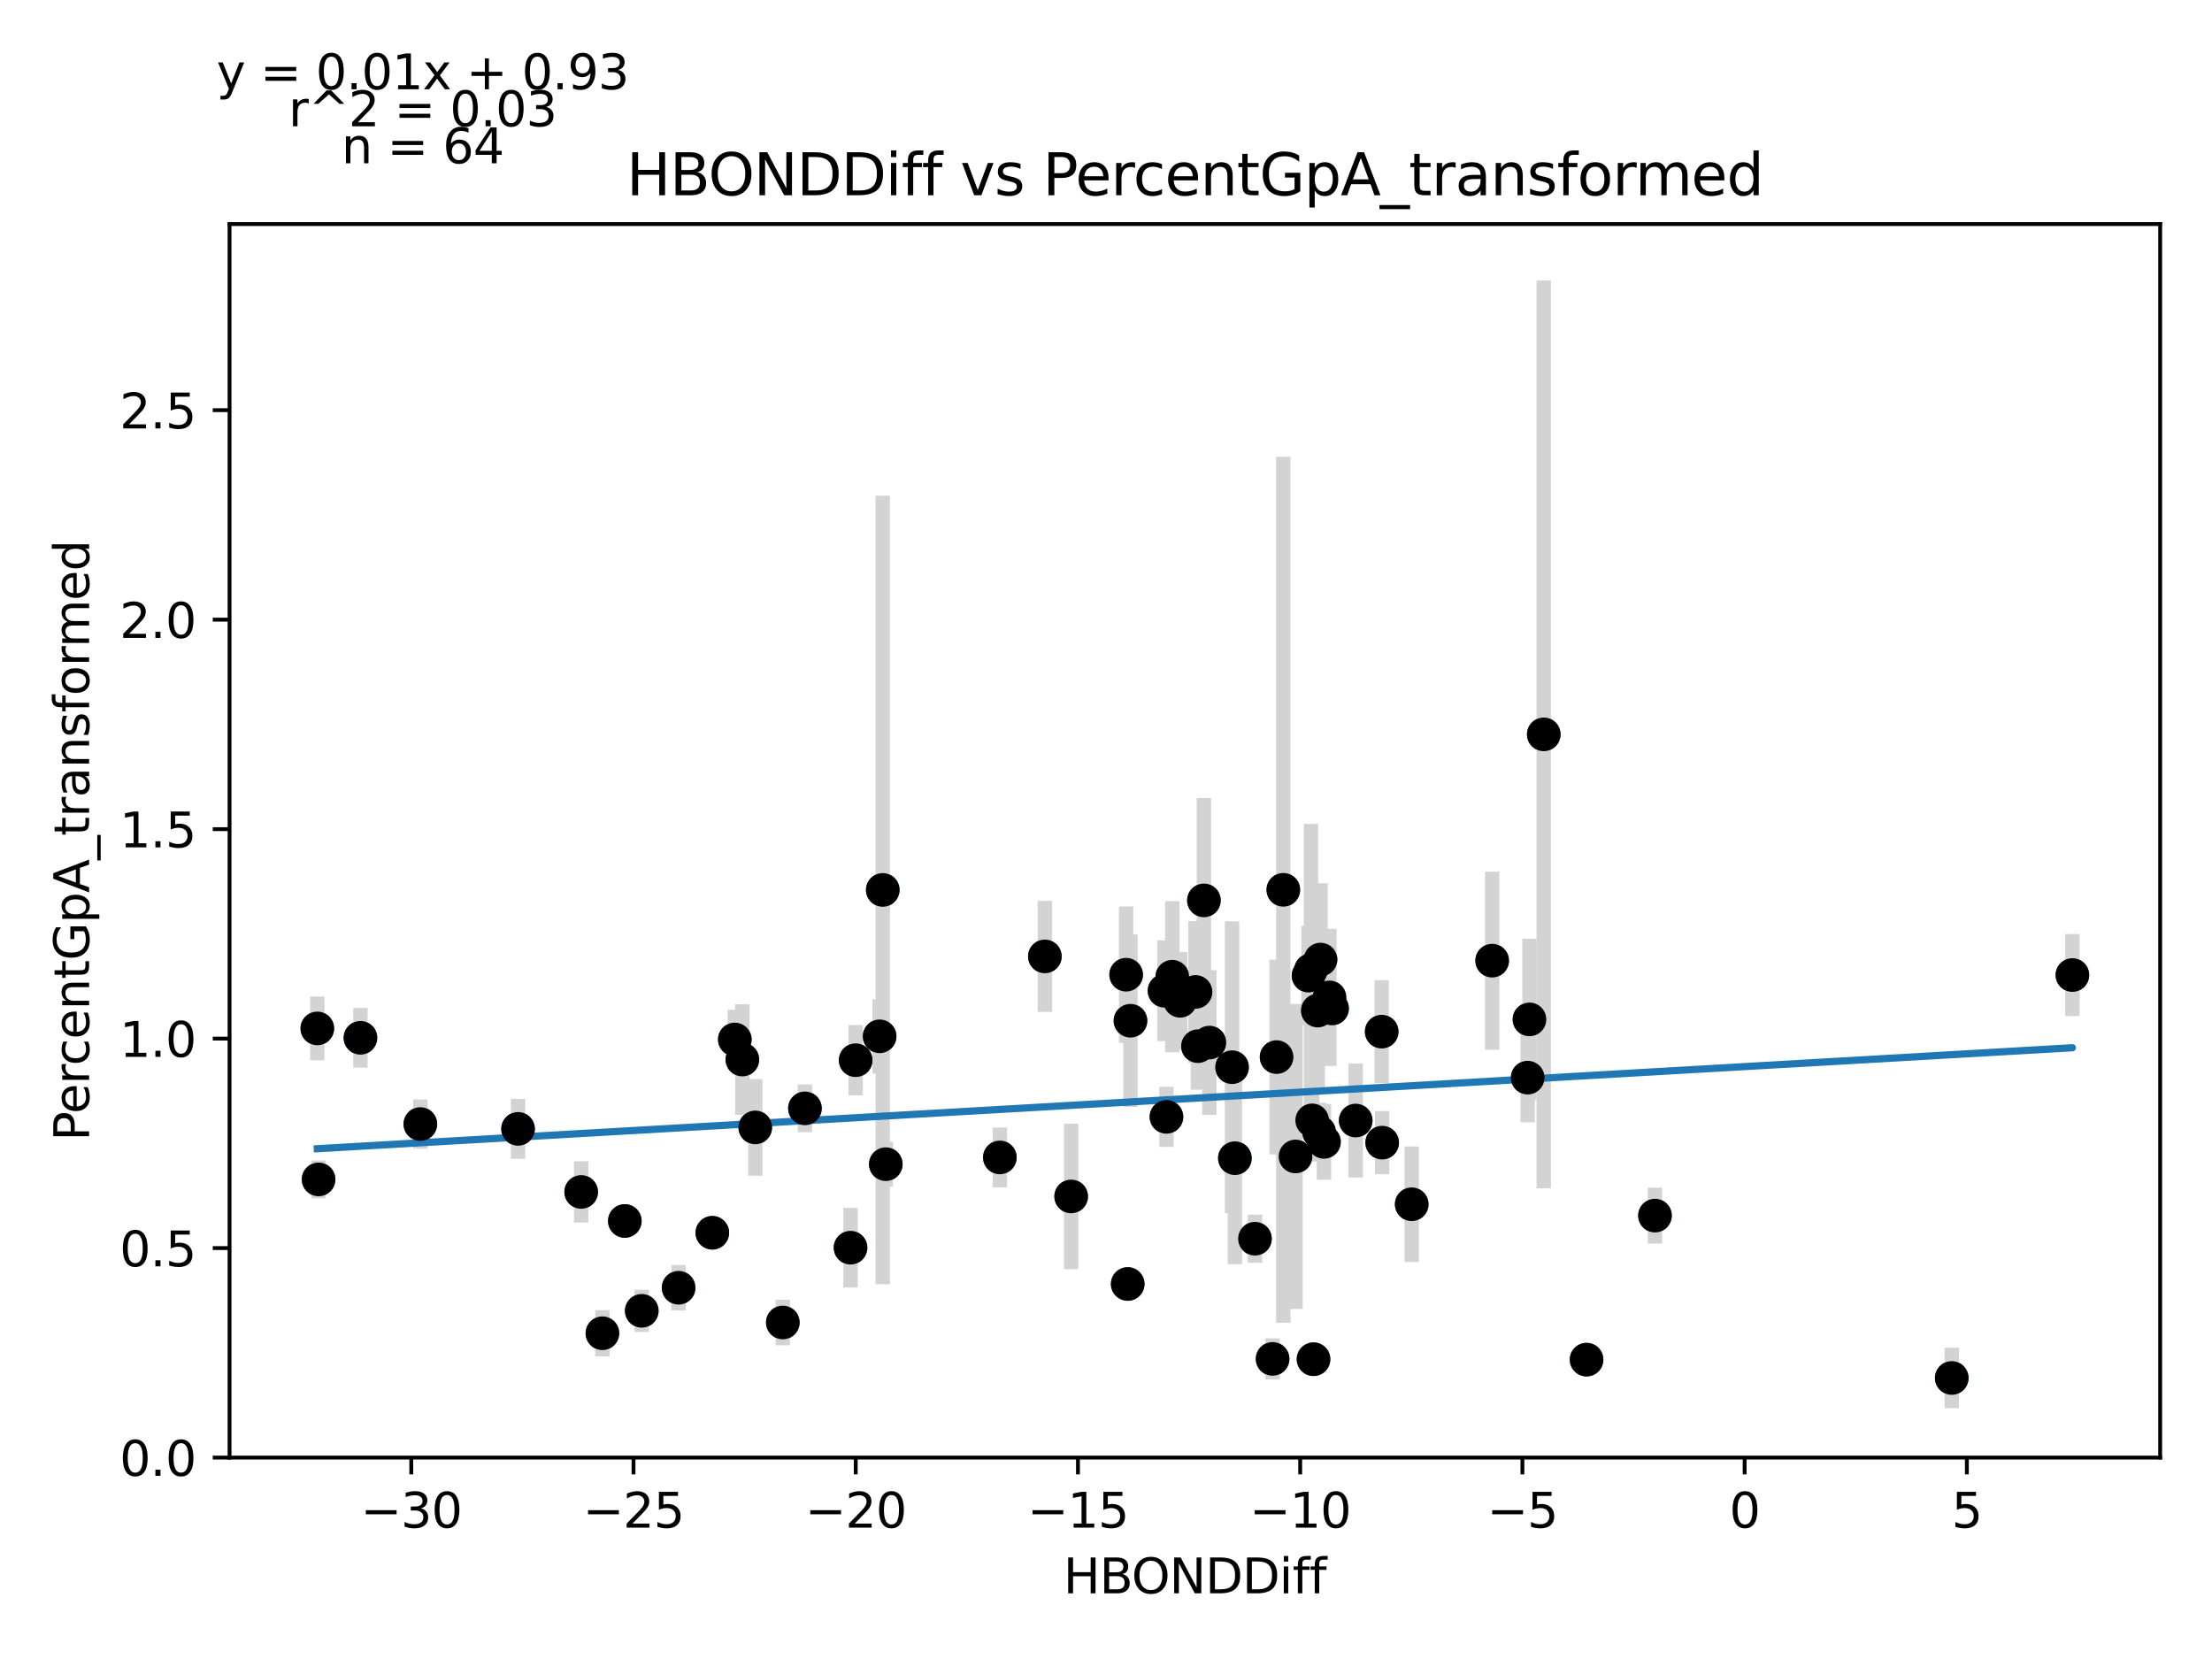 <?xml version="1.0" encoding="utf-8" standalone="no"?>
<!DOCTYPE svg PUBLIC "-//W3C//DTD SVG 1.1//EN"
  "http://www.w3.org/Graphics/SVG/1.1/DTD/svg11.dtd">
<svg xmlns:xlink="http://www.w3.org/1999/xlink" width="460.8pt" height="345.6pt" viewBox="0 0 460.8 345.6" xmlns="http://www.w3.org/2000/svg" version="1.1">
 <defs>
  <style type="text/css">*{stroke-linejoin: round; stroke-linecap: butt}</style>
 </defs>
 <g id="figure_1">
  <g id="patch_1">
   <path d="M 0 345.6 
L 460.8 345.6 
L 460.8 0 
L 0 0 
z
" style="fill: #ffffff"/>
  </g>
  <g id="axes_1">
   <g id="patch_2">
    <path d="M 47.821 303.64 
L 450 303.64 
L 450 46.674 
L 47.821 46.674 
z
" style="fill: #ffffff"/>
   </g>
   <g id="PathCollection_1">
    <defs>
     <path id="mc86cb9d4cb" d="M 0 3 
C 0.796 3 1.559 2.684 2.121 2.121 
C 2.684 1.559 3 0.796 3 0 
C 3 -0.796 2.684 -1.559 2.121 -2.121 
C 1.559 -2.684 0.796 -3 0 -3 
C -0.796 -3 -1.559 -2.684 -2.121 -2.121 
C -2.684 -1.559 -3 -0.796 -3 0 
C -3 0.796 -2.684 1.559 -2.121 2.121 
C -1.559 2.684 -0.796 3 0 3 
z
" style="stroke: #1f77b4"/>
    </defs>
    <g clip-path="url(#p00122a495d)">
     <use xlink:href="#mc86cb9d4cb" x="66.102" y="214.24" style="fill: #1f77b4; stroke: #1f77b4"/>
     <use xlink:href="#mc86cb9d4cb" x="66.367" y="245.693" style="fill: #1f77b4; stroke: #1f77b4"/>
     <use xlink:href="#mc86cb9d4cb" x="75.086" y="216.191" style="fill: #1f77b4; stroke: #1f77b4"/>
     <use xlink:href="#mc86cb9d4cb" x="217.664" y="199.236" style="fill: #1f77b4; stroke: #1f77b4"/>
     <use xlink:href="#mc86cb9d4cb" x="107.919" y="235.163" style="fill: #1f77b4; stroke: #1f77b4"/>
     <use xlink:href="#mc86cb9d4cb" x="273.63" y="283.149" style="fill: #1f77b4; stroke: #1f77b4"/>
     <use xlink:href="#mc86cb9d4cb" x="242.993" y="232.66" style="fill: #1f77b4; stroke: #1f77b4"/>
     <use xlink:href="#mc86cb9d4cb" x="256.658" y="222.317" style="fill: #1f77b4; stroke: #1f77b4"/>
     <use xlink:href="#mc86cb9d4cb" x="249.049" y="206.637" style="fill: #1f77b4; stroke: #1f77b4"/>
     <use xlink:href="#mc86cb9d4cb" x="244.207" y="203.465" style="fill: #1f77b4; stroke: #1f77b4"/>
     <use xlink:href="#mc86cb9d4cb" x="125.494" y="277.742" style="fill: #1f77b4; stroke: #1f77b4"/>
     <use xlink:href="#mc86cb9d4cb" x="235.497" y="212.637" style="fill: #1f77b4; stroke: #1f77b4"/>
     <use xlink:href="#mc86cb9d4cb" x="269.876" y="240.91" style="fill: #1f77b4; stroke: #1f77b4"/>
     <use xlink:href="#mc86cb9d4cb" x="183.243" y="215.887" style="fill: #1f77b4; stroke: #1f77b4"/>
     <use xlink:href="#mc86cb9d4cb" x="133.689" y="273.068" style="fill: #1f77b4; stroke: #1f77b4"/>
     <use xlink:href="#mc86cb9d4cb" x="148.391" y="256.808" style="fill: #1f77b4; stroke: #1f77b4"/>
     <use xlink:href="#mc86cb9d4cb" x="273.101" y="202.086" style="fill: #1f77b4; stroke: #1f77b4"/>
     <use xlink:href="#mc86cb9d4cb" x="267.339" y="185.363" style="fill: #1f77b4; stroke: #1f77b4"/>
     <use xlink:href="#mc86cb9d4cb" x="249.553" y="217.937" style="fill: #1f77b4; stroke: #1f77b4"/>
     <use xlink:href="#mc86cb9d4cb" x="330.511" y="283.237" style="fill: #1f77b4; stroke: #1f77b4"/>
     <use xlink:href="#mc86cb9d4cb" x="287.829" y="214.908" style="fill: #1f77b4; stroke: #1f77b4"/>
     <use xlink:href="#mc86cb9d4cb" x="250.798" y="187.569" style="fill: #1f77b4; stroke: #1f77b4"/>
     <use xlink:href="#mc86cb9d4cb" x="277.494" y="210.08" style="fill: #1f77b4; stroke: #1f77b4"/>
     <use xlink:href="#mc86cb9d4cb" x="261.433" y="258.046" style="fill: #1f77b4; stroke: #1f77b4"/>
     <use xlink:href="#mc86cb9d4cb" x="121.069" y="248.308" style="fill: #1f77b4; stroke: #1f77b4"/>
     <use xlink:href="#mc86cb9d4cb" x="163.075" y="275.497" style="fill: #1f77b4; stroke: #1f77b4"/>
     <use xlink:href="#mc86cb9d4cb" x="223.143" y="249.24" style="fill: #1f77b4; stroke: #1f77b4"/>
     <use xlink:href="#mc86cb9d4cb" x="177.182" y="259.918" style="fill: #1f77b4; stroke: #1f77b4"/>
     <use xlink:href="#mc86cb9d4cb" x="318.243" y="224.491" style="fill: #1f77b4; stroke: #1f77b4"/>
     <use xlink:href="#mc86cb9d4cb" x="242.59" y="206.397" style="fill: #1f77b4; stroke: #1f77b4"/>
     <use xlink:href="#mc86cb9d4cb" x="157.332" y="234.861" style="fill: #1f77b4; stroke: #1f77b4"/>
     <use xlink:href="#mc86cb9d4cb" x="183.894" y="185.389" style="fill: #1f77b4; stroke: #1f77b4"/>
     <use xlink:href="#mc86cb9d4cb" x="274.512" y="210.522" style="fill: #1f77b4; stroke: #1f77b4"/>
     <use xlink:href="#mc86cb9d4cb" x="154.647" y="220.722" style="fill: #1f77b4; stroke: #1f77b4"/>
     <use xlink:href="#mc86cb9d4cb" x="275.808" y="237.873" style="fill: #1f77b4; stroke: #1f77b4"/>
     <use xlink:href="#mc86cb9d4cb" x="265.103" y="283.082" style="fill: #1f77b4; stroke: #1f77b4"/>
     <use xlink:href="#mc86cb9d4cb" x="275.09" y="199.894" style="fill: #1f77b4; stroke: #1f77b4"/>
     <use xlink:href="#mc86cb9d4cb" x="245.841" y="208.489" style="fill: #1f77b4; stroke: #1f77b4"/>
     <use xlink:href="#mc86cb9d4cb" x="153.073" y="216.543" style="fill: #1f77b4; stroke: #1f77b4"/>
     <use xlink:href="#mc86cb9d4cb" x="184.526" y="242.518" style="fill: #1f77b4; stroke: #1f77b4"/>
     <use xlink:href="#mc86cb9d4cb" x="167.684" y="230.89" style="fill: #1f77b4; stroke: #1f77b4"/>
     <use xlink:href="#mc86cb9d4cb" x="234.595" y="203.051" style="fill: #1f77b4; stroke: #1f77b4"/>
     <use xlink:href="#mc86cb9d4cb" x="294.083" y="250.866" style="fill: #1f77b4; stroke: #1f77b4"/>
     <use xlink:href="#mc86cb9d4cb" x="276.946" y="207.776" style="fill: #1f77b4; stroke: #1f77b4"/>
     <use xlink:href="#mc86cb9d4cb" x="130.161" y="254.349" style="fill: #1f77b4; stroke: #1f77b4"/>
     <use xlink:href="#mc86cb9d4cb" x="257.247" y="241.273" style="fill: #1f77b4; stroke: #1f77b4"/>
     <use xlink:href="#mc86cb9d4cb" x="274.787" y="235.829" style="fill: #1f77b4; stroke: #1f77b4"/>
     <use xlink:href="#mc86cb9d4cb" x="178.25" y="220.861" style="fill: #1f77b4; stroke: #1f77b4"/>
     <use xlink:href="#mc86cb9d4cb" x="310.846" y="200.121" style="fill: #1f77b4; stroke: #1f77b4"/>
     <use xlink:href="#mc86cb9d4cb" x="273.352" y="233.391" style="fill: #1f77b4; stroke: #1f77b4"/>
     <use xlink:href="#mc86cb9d4cb" x="321.592" y="152.98" style="fill: #1f77b4; stroke: #1f77b4"/>
     <use xlink:href="#mc86cb9d4cb" x="318.617" y="212.359" style="fill: #1f77b4; stroke: #1f77b4"/>
     <use xlink:href="#mc86cb9d4cb" x="282.419" y="233.427" style="fill: #1f77b4; stroke: #1f77b4"/>
     <use xlink:href="#mc86cb9d4cb" x="208.288" y="241.114" style="fill: #1f77b4; stroke: #1f77b4"/>
     <use xlink:href="#mc86cb9d4cb" x="251.934" y="217.189" style="fill: #1f77b4; stroke: #1f77b4"/>
     <use xlink:href="#mc86cb9d4cb" x="265.937" y="220.212" style="fill: #1f77b4; stroke: #1f77b4"/>
     <use xlink:href="#mc86cb9d4cb" x="141.365" y="268.263" style="fill: #1f77b4; stroke: #1f77b4"/>
     <use xlink:href="#mc86cb9d4cb" x="272.587" y="203.243" style="fill: #1f77b4; stroke: #1f77b4"/>
     <use xlink:href="#mc86cb9d4cb" x="287.93" y="238.037" style="fill: #1f77b4; stroke: #1f77b4"/>
     <use xlink:href="#mc86cb9d4cb" x="344.763" y="253.231" style="fill: #1f77b4; stroke: #1f77b4"/>
     <use xlink:href="#mc86cb9d4cb" x="87.565" y="234.161" style="fill: #1f77b4; stroke: #1f77b4"/>
     <use xlink:href="#mc86cb9d4cb" x="431.719" y="203.12" style="fill: #1f77b4; stroke: #1f77b4"/>
     <use xlink:href="#mc86cb9d4cb" x="234.922" y="267.477" style="fill: #1f77b4; stroke: #1f77b4"/>
     <use xlink:href="#mc86cb9d4cb" x="406.583" y="287.059" style="fill: #1f77b4; stroke: #1f77b4"/>
    </g>
   </g>
   <g id="matplotlib.axis_1">
    <g id="xtick_1">
     <g id="line2d_1">
      <defs>
       <path id="m8a35f569f5" d="M 0 0 
L 0 3.5 
" style="stroke: #000000; stroke-width: 0.8"/>
      </defs>
      <g>
       <use xlink:href="#m8a35f569f5" x="85.677" y="303.64" style="stroke: #000000; stroke-width: 0.8"/>
      </g>
     </g>
     <g id="text_1">
      <!-- −30 -->
      <g transform="translate(75.125 318.238)scale(0.1 -0.1)">
       <defs>
        <path id="DejaVuSans-2212" d="M 678 2272 
L 4684 2272 
L 4684 1741 
L 678 1741 
L 678 2272 
z
" transform="scale(0.016)"/>
        <path id="DejaVuSans-33" d="M 2597 2516 
Q 3050 2419 3304 2112 
Q 3559 1806 3559 1356 
Q 3559 666 3084 287 
Q 2609 -91 1734 -91 
Q 1441 -91 1130 -33 
Q 819 25 488 141 
L 488 750 
Q 750 597 1062 519 
Q 1375 441 1716 441 
Q 2309 441 2620 675 
Q 2931 909 2931 1356 
Q 2931 1769 2642 2001 
Q 2353 2234 1838 2234 
L 1294 2234 
L 1294 2753 
L 1863 2753 
Q 2328 2753 2575 2939 
Q 2822 3125 2822 3475 
Q 2822 3834 2567 4026 
Q 2313 4219 1838 4219 
Q 1578 4219 1281 4162 
Q 984 4106 628 3988 
L 628 4550 
Q 988 4650 1302 4700 
Q 1616 4750 1894 4750 
Q 2613 4750 3031 4423 
Q 3450 4097 3450 3541 
Q 3450 3153 3228 2886 
Q 3006 2619 2597 2516 
z
" transform="scale(0.016)"/>
        <path id="DejaVuSans-30" d="M 2034 4250 
Q 1547 4250 1301 3770 
Q 1056 3291 1056 2328 
Q 1056 1369 1301 889 
Q 1547 409 2034 409 
Q 2525 409 2770 889 
Q 3016 1369 3016 2328 
Q 3016 3291 2770 3770 
Q 2525 4250 2034 4250 
z
M 2034 4750 
Q 2819 4750 3233 4129 
Q 3647 3509 3647 2328 
Q 3647 1150 3233 529 
Q 2819 -91 2034 -91 
Q 1250 -91 836 529 
Q 422 1150 422 2328 
Q 422 3509 836 4129 
Q 1250 4750 2034 4750 
z
" transform="scale(0.016)"/>
       </defs>
       <use xlink:href="#DejaVuSans-2212"/>
       <use xlink:href="#DejaVuSans-33" x="83.789"/>
       <use xlink:href="#DejaVuSans-30" x="147.412"/>
      </g>
     </g>
    </g>
    <g id="xtick_2">
     <g id="line2d_2">
      <g>
       <use xlink:href="#m8a35f569f5" x="131.971" y="303.64" style="stroke: #000000; stroke-width: 0.8"/>
      </g>
     </g>
     <g id="text_2">
      <!-- −25 -->
      <g transform="translate(121.419 318.238)scale(0.1 -0.1)">
       <defs>
        <path id="DejaVuSans-32" d="M 1228 531 
L 3431 531 
L 3431 0 
L 469 0 
L 469 531 
Q 828 903 1448 1529 
Q 2069 2156 2228 2338 
Q 2531 2678 2651 2914 
Q 2772 3150 2772 3378 
Q 2772 3750 2511 3984 
Q 2250 4219 1831 4219 
Q 1534 4219 1204 4116 
Q 875 4013 500 3803 
L 500 4441 
Q 881 4594 1212 4672 
Q 1544 4750 1819 4750 
Q 2544 4750 2975 4387 
Q 3406 4025 3406 3419 
Q 3406 3131 3298 2873 
Q 3191 2616 2906 2266 
Q 2828 2175 2409 1742 
Q 1991 1309 1228 531 
z
" transform="scale(0.016)"/>
        <path id="DejaVuSans-35" d="M 691 4666 
L 3169 4666 
L 3169 4134 
L 1269 4134 
L 1269 2991 
Q 1406 3038 1543 3061 
Q 1681 3084 1819 3084 
Q 2600 3084 3056 2656 
Q 3513 2228 3513 1497 
Q 3513 744 3044 326 
Q 2575 -91 1722 -91 
Q 1428 -91 1123 -41 
Q 819 9 494 109 
L 494 744 
Q 775 591 1075 516 
Q 1375 441 1709 441 
Q 2250 441 2565 725 
Q 2881 1009 2881 1497 
Q 2881 1984 2565 2268 
Q 2250 2553 1709 2553 
Q 1456 2553 1204 2497 
Q 953 2441 691 2322 
L 691 4666 
z
" transform="scale(0.016)"/>
       </defs>
       <use xlink:href="#DejaVuSans-2212"/>
       <use xlink:href="#DejaVuSans-32" x="83.789"/>
       <use xlink:href="#DejaVuSans-35" x="147.412"/>
      </g>
     </g>
    </g>
    <g id="xtick_3">
     <g id="line2d_3">
      <g>
       <use xlink:href="#m8a35f569f5" x="178.265" y="303.64" style="stroke: #000000; stroke-width: 0.8"/>
      </g>
     </g>
     <g id="text_3">
      <!-- −20 -->
      <g transform="translate(167.712 318.238)scale(0.1 -0.1)">
       <use xlink:href="#DejaVuSans-2212"/>
       <use xlink:href="#DejaVuSans-32" x="83.789"/>
       <use xlink:href="#DejaVuSans-30" x="147.412"/>
      </g>
     </g>
    </g>
    <g id="xtick_4">
     <g id="line2d_4">
      <g>
       <use xlink:href="#m8a35f569f5" x="224.559" y="303.64" style="stroke: #000000; stroke-width: 0.8"/>
      </g>
     </g>
     <g id="text_4">
      <!-- −15 -->
      <g transform="translate(214.006 318.238)scale(0.1 -0.1)">
       <defs>
        <path id="DejaVuSans-31" d="M 794 531 
L 1825 531 
L 1825 4091 
L 703 3866 
L 703 4441 
L 1819 4666 
L 2450 4666 
L 2450 531 
L 3481 531 
L 3481 0 
L 794 0 
L 794 531 
z
" transform="scale(0.016)"/>
       </defs>
       <use xlink:href="#DejaVuSans-2212"/>
       <use xlink:href="#DejaVuSans-31" x="83.789"/>
       <use xlink:href="#DejaVuSans-35" x="147.412"/>
      </g>
     </g>
    </g>
    <g id="xtick_5">
     <g id="line2d_5">
      <g>
       <use xlink:href="#m8a35f569f5" x="270.853" y="303.64" style="stroke: #000000; stroke-width: 0.8"/>
      </g>
     </g>
     <g id="text_5">
      <!-- −10 -->
      <g transform="translate(260.3 318.238)scale(0.1 -0.1)">
       <use xlink:href="#DejaVuSans-2212"/>
       <use xlink:href="#DejaVuSans-31" x="83.789"/>
       <use xlink:href="#DejaVuSans-30" x="147.412"/>
      </g>
     </g>
    </g>
    <g id="xtick_6">
     <g id="line2d_6">
      <g>
       <use xlink:href="#m8a35f569f5" x="317.146" y="303.64" style="stroke: #000000; stroke-width: 0.8"/>
      </g>
     </g>
     <g id="text_6">
      <!-- −5 -->
      <g transform="translate(309.775 318.238)scale(0.1 -0.1)">
       <use xlink:href="#DejaVuSans-2212"/>
       <use xlink:href="#DejaVuSans-35" x="83.789"/>
      </g>
     </g>
    </g>
    <g id="xtick_7">
     <g id="line2d_7">
      <g>
       <use xlink:href="#m8a35f569f5" x="363.44" y="303.64" style="stroke: #000000; stroke-width: 0.8"/>
      </g>
     </g>
     <g id="text_7">
      <!-- 0 -->
      <g transform="translate(360.259 318.238)scale(0.1 -0.1)">
       <use xlink:href="#DejaVuSans-30"/>
      </g>
     </g>
    </g>
    <g id="xtick_8">
     <g id="line2d_8">
      <g>
       <use xlink:href="#m8a35f569f5" x="409.734" y="303.64" style="stroke: #000000; stroke-width: 0.8"/>
      </g>
     </g>
     <g id="text_8">
      <!-- 5 -->
      <g transform="translate(406.553 318.238)scale(0.1 -0.1)">
       <use xlink:href="#DejaVuSans-35"/>
      </g>
     </g>
    </g>
    <g id="text_9">
     <!-- HBONDDiff -->
     <g transform="translate(221.522 331.917)scale(0.1 -0.1)">
      <defs>
       <path id="DejaVuSans-48" d="M 628 4666 
L 1259 4666 
L 1259 2753 
L 3553 2753 
L 3553 4666 
L 4184 4666 
L 4184 0 
L 3553 0 
L 3553 2222 
L 1259 2222 
L 1259 0 
L 628 0 
L 628 4666 
z
" transform="scale(0.016)"/>
       <path id="DejaVuSans-42" d="M 1259 2228 
L 1259 519 
L 2272 519 
Q 2781 519 3026 730 
Q 3272 941 3272 1375 
Q 3272 1813 3026 2020 
Q 2781 2228 2272 2228 
L 1259 2228 
z
M 1259 4147 
L 1259 2741 
L 2194 2741 
Q 2656 2741 2882 2914 
Q 3109 3088 3109 3444 
Q 3109 3797 2882 3972 
Q 2656 4147 2194 4147 
L 1259 4147 
z
M 628 4666 
L 2241 4666 
Q 2963 4666 3353 4366 
Q 3744 4066 3744 3513 
Q 3744 3084 3544 2831 
Q 3344 2578 2956 2516 
Q 3422 2416 3680 2098 
Q 3938 1781 3938 1306 
Q 3938 681 3513 340 
Q 3088 0 2303 0 
L 628 0 
L 628 4666 
z
" transform="scale(0.016)"/>
       <path id="DejaVuSans-4f" d="M 2522 4238 
Q 1834 4238 1429 3725 
Q 1025 3213 1025 2328 
Q 1025 1447 1429 934 
Q 1834 422 2522 422 
Q 3209 422 3611 934 
Q 4013 1447 4013 2328 
Q 4013 3213 3611 3725 
Q 3209 4238 2522 4238 
z
M 2522 4750 
Q 3503 4750 4090 4092 
Q 4678 3434 4678 2328 
Q 4678 1225 4090 567 
Q 3503 -91 2522 -91 
Q 1538 -91 948 565 
Q 359 1222 359 2328 
Q 359 3434 948 4092 
Q 1538 4750 2522 4750 
z
" transform="scale(0.016)"/>
       <path id="DejaVuSans-4e" d="M 628 4666 
L 1478 4666 
L 3547 763 
L 3547 4666 
L 4159 4666 
L 4159 0 
L 3309 0 
L 1241 3903 
L 1241 0 
L 628 0 
L 628 4666 
z
" transform="scale(0.016)"/>
       <path id="DejaVuSans-44" d="M 1259 4147 
L 1259 519 
L 2022 519 
Q 2988 519 3436 956 
Q 3884 1394 3884 2338 
Q 3884 3275 3436 3711 
Q 2988 4147 2022 4147 
L 1259 4147 
z
M 628 4666 
L 1925 4666 
Q 3281 4666 3915 4102 
Q 4550 3538 4550 2338 
Q 4550 1131 3912 565 
Q 3275 0 1925 0 
L 628 0 
L 628 4666 
z
" transform="scale(0.016)"/>
       <path id="DejaVuSans-69" d="M 603 3500 
L 1178 3500 
L 1178 0 
L 603 0 
L 603 3500 
z
M 603 4863 
L 1178 4863 
L 1178 4134 
L 603 4134 
L 603 4863 
z
" transform="scale(0.016)"/>
       <path id="DejaVuSans-66" d="M 2375 4863 
L 2375 4384 
L 1825 4384 
Q 1516 4384 1395 4259 
Q 1275 4134 1275 3809 
L 1275 3500 
L 2222 3500 
L 2222 3053 
L 1275 3053 
L 1275 0 
L 697 0 
L 697 3053 
L 147 3053 
L 147 3500 
L 697 3500 
L 697 3744 
Q 697 4328 969 4595 
Q 1241 4863 1831 4863 
L 2375 4863 
z
" transform="scale(0.016)"/>
      </defs>
      <use xlink:href="#DejaVuSans-48"/>
      <use xlink:href="#DejaVuSans-42" x="75.195"/>
      <use xlink:href="#DejaVuSans-4f" x="142.049"/>
      <use xlink:href="#DejaVuSans-4e" x="220.76"/>
      <use xlink:href="#DejaVuSans-44" x="295.564"/>
      <use xlink:href="#DejaVuSans-44" x="372.566"/>
      <use xlink:href="#DejaVuSans-69" x="449.568"/>
      <use xlink:href="#DejaVuSans-66" x="477.352"/>
      <use xlink:href="#DejaVuSans-66" x="512.557"/>
     </g>
    </g>
   </g>
   <g id="matplotlib.axis_2">
    <g id="ytick_1">
     <g id="line2d_9">
      <defs>
       <path id="m15e554ced3" d="M 0 0 
L -3.5 0 
" style="stroke: #000000; stroke-width: 0.8"/>
      </defs>
      <g>
       <use xlink:href="#m15e554ced3" x="47.821" y="303.64" style="stroke: #000000; stroke-width: 0.8"/>
      </g>
     </g>
     <g id="text_10">
      <!-- 0.0 -->
      <g transform="translate(24.918 307.439)scale(0.1 -0.1)">
       <defs>
        <path id="DejaVuSans-2e" d="M 684 794 
L 1344 794 
L 1344 0 
L 684 0 
L 684 794 
z
" transform="scale(0.016)"/>
       </defs>
       <use xlink:href="#DejaVuSans-30"/>
       <use xlink:href="#DejaVuSans-2e" x="63.623"/>
       <use xlink:href="#DejaVuSans-30" x="95.41"/>
      </g>
     </g>
    </g>
    <g id="ytick_2">
     <g id="line2d_10">
      <g>
       <use xlink:href="#m15e554ced3" x="47.821" y="260.001" style="stroke: #000000; stroke-width: 0.8"/>
      </g>
     </g>
     <g id="text_11">
      <!-- 0.5 -->
      <g transform="translate(24.918 263.801)scale(0.1 -0.1)">
       <use xlink:href="#DejaVuSans-30"/>
       <use xlink:href="#DejaVuSans-2e" x="63.623"/>
       <use xlink:href="#DejaVuSans-35" x="95.41"/>
      </g>
     </g>
    </g>
    <g id="ytick_3">
     <g id="line2d_11">
      <g>
       <use xlink:href="#m15e554ced3" x="47.821" y="216.363" style="stroke: #000000; stroke-width: 0.8"/>
      </g>
     </g>
     <g id="text_12">
      <!-- 1.0 -->
      <g transform="translate(24.918 220.162)scale(0.1 -0.1)">
       <use xlink:href="#DejaVuSans-31"/>
       <use xlink:href="#DejaVuSans-2e" x="63.623"/>
       <use xlink:href="#DejaVuSans-30" x="95.41"/>
      </g>
     </g>
    </g>
    <g id="ytick_4">
     <g id="line2d_12">
      <g>
       <use xlink:href="#m15e554ced3" x="47.821" y="172.724" style="stroke: #000000; stroke-width: 0.8"/>
      </g>
     </g>
     <g id="text_13">
      <!-- 1.5 -->
      <g transform="translate(24.918 176.523)scale(0.1 -0.1)">
       <use xlink:href="#DejaVuSans-31"/>
       <use xlink:href="#DejaVuSans-2e" x="63.623"/>
       <use xlink:href="#DejaVuSans-35" x="95.41"/>
      </g>
     </g>
    </g>
    <g id="ytick_5">
     <g id="line2d_13">
      <g>
       <use xlink:href="#m15e554ced3" x="47.821" y="129.085" style="stroke: #000000; stroke-width: 0.8"/>
      </g>
     </g>
     <g id="text_14">
      <!-- 2.0 -->
      <g transform="translate(24.918 132.885)scale(0.1 -0.1)">
       <use xlink:href="#DejaVuSans-32"/>
       <use xlink:href="#DejaVuSans-2e" x="63.623"/>
       <use xlink:href="#DejaVuSans-30" x="95.41"/>
      </g>
     </g>
    </g>
    <g id="ytick_6">
     <g id="line2d_14">
      <g>
       <use xlink:href="#m15e554ced3" x="47.821" y="85.447" style="stroke: #000000; stroke-width: 0.8"/>
      </g>
     </g>
     <g id="text_15">
      <!-- 2.5 -->
      <g transform="translate(24.918 89.246)scale(0.1 -0.1)">
       <use xlink:href="#DejaVuSans-32"/>
       <use xlink:href="#DejaVuSans-2e" x="63.623"/>
       <use xlink:href="#DejaVuSans-35" x="95.41"/>
      </g>
     </g>
    </g>
    <g id="text_16">
     <!-- PercentGpA_transformed -->
     <g transform="translate(18.56 237.695)rotate(-90)scale(0.1 -0.1)">
      <defs>
       <path id="DejaVuSans-50" d="M 1259 4147 
L 1259 2394 
L 2053 2394 
Q 2494 2394 2734 2622 
Q 2975 2850 2975 3272 
Q 2975 3691 2734 3919 
Q 2494 4147 2053 4147 
L 1259 4147 
z
M 628 4666 
L 2053 4666 
Q 2838 4666 3239 4311 
Q 3641 3956 3641 3272 
Q 3641 2581 3239 2228 
Q 2838 1875 2053 1875 
L 1259 1875 
L 1259 0 
L 628 0 
L 628 4666 
z
" transform="scale(0.016)"/>
       <path id="DejaVuSans-65" d="M 3597 1894 
L 3597 1613 
L 953 1613 
Q 991 1019 1311 708 
Q 1631 397 2203 397 
Q 2534 397 2845 478 
Q 3156 559 3463 722 
L 3463 178 
Q 3153 47 2828 -22 
Q 2503 -91 2169 -91 
Q 1331 -91 842 396 
Q 353 884 353 1716 
Q 353 2575 817 3079 
Q 1281 3584 2069 3584 
Q 2775 3584 3186 3129 
Q 3597 2675 3597 1894 
z
M 3022 2063 
Q 3016 2534 2758 2815 
Q 2500 3097 2075 3097 
Q 1594 3097 1305 2825 
Q 1016 2553 972 2059 
L 3022 2063 
z
" transform="scale(0.016)"/>
       <path id="DejaVuSans-72" d="M 2631 2963 
Q 2534 3019 2420 3045 
Q 2306 3072 2169 3072 
Q 1681 3072 1420 2755 
Q 1159 2438 1159 1844 
L 1159 0 
L 581 0 
L 581 3500 
L 1159 3500 
L 1159 2956 
Q 1341 3275 1631 3429 
Q 1922 3584 2338 3584 
Q 2397 3584 2469 3576 
Q 2541 3569 2628 3553 
L 2631 2963 
z
" transform="scale(0.016)"/>
       <path id="DejaVuSans-63" d="M 3122 3366 
L 3122 2828 
Q 2878 2963 2633 3030 
Q 2388 3097 2138 3097 
Q 1578 3097 1268 2742 
Q 959 2388 959 1747 
Q 959 1106 1268 751 
Q 1578 397 2138 397 
Q 2388 397 2633 464 
Q 2878 531 3122 666 
L 3122 134 
Q 2881 22 2623 -34 
Q 2366 -91 2075 -91 
Q 1284 -91 818 406 
Q 353 903 353 1747 
Q 353 2603 823 3093 
Q 1294 3584 2113 3584 
Q 2378 3584 2631 3529 
Q 2884 3475 3122 3366 
z
" transform="scale(0.016)"/>
       <path id="DejaVuSans-6e" d="M 3513 2113 
L 3513 0 
L 2938 0 
L 2938 2094 
Q 2938 2591 2744 2837 
Q 2550 3084 2163 3084 
Q 1697 3084 1428 2787 
Q 1159 2491 1159 1978 
L 1159 0 
L 581 0 
L 581 3500 
L 1159 3500 
L 1159 2956 
Q 1366 3272 1645 3428 
Q 1925 3584 2291 3584 
Q 2894 3584 3203 3211 
Q 3513 2838 3513 2113 
z
" transform="scale(0.016)"/>
       <path id="DejaVuSans-74" d="M 1172 4494 
L 1172 3500 
L 2356 3500 
L 2356 3053 
L 1172 3053 
L 1172 1153 
Q 1172 725 1289 603 
Q 1406 481 1766 481 
L 2356 481 
L 2356 0 
L 1766 0 
Q 1100 0 847 248 
Q 594 497 594 1153 
L 594 3053 
L 172 3053 
L 172 3500 
L 594 3500 
L 594 4494 
L 1172 4494 
z
" transform="scale(0.016)"/>
       <path id="DejaVuSans-47" d="M 3809 666 
L 3809 1919 
L 2778 1919 
L 2778 2438 
L 4434 2438 
L 4434 434 
Q 4069 175 3628 42 
Q 3188 -91 2688 -91 
Q 1594 -91 976 548 
Q 359 1188 359 2328 
Q 359 3472 976 4111 
Q 1594 4750 2688 4750 
Q 3144 4750 3555 4637 
Q 3966 4525 4313 4306 
L 4313 3634 
Q 3963 3931 3569 4081 
Q 3175 4231 2741 4231 
Q 1884 4231 1454 3753 
Q 1025 3275 1025 2328 
Q 1025 1384 1454 906 
Q 1884 428 2741 428 
Q 3075 428 3337 486 
Q 3600 544 3809 666 
z
" transform="scale(0.016)"/>
       <path id="DejaVuSans-70" d="M 1159 525 
L 1159 -1331 
L 581 -1331 
L 581 3500 
L 1159 3500 
L 1159 2969 
Q 1341 3281 1617 3432 
Q 1894 3584 2278 3584 
Q 2916 3584 3314 3078 
Q 3713 2572 3713 1747 
Q 3713 922 3314 415 
Q 2916 -91 2278 -91 
Q 1894 -91 1617 61 
Q 1341 213 1159 525 
z
M 3116 1747 
Q 3116 2381 2855 2742 
Q 2594 3103 2138 3103 
Q 1681 3103 1420 2742 
Q 1159 2381 1159 1747 
Q 1159 1113 1420 752 
Q 1681 391 2138 391 
Q 2594 391 2855 752 
Q 3116 1113 3116 1747 
z
" transform="scale(0.016)"/>
       <path id="DejaVuSans-41" d="M 2188 4044 
L 1331 1722 
L 3047 1722 
L 2188 4044 
z
M 1831 4666 
L 2547 4666 
L 4325 0 
L 3669 0 
L 3244 1197 
L 1141 1197 
L 716 0 
L 50 0 
L 1831 4666 
z
" transform="scale(0.016)"/>
       <path id="DejaVuSans-5f" d="M 3263 -1063 
L 3263 -1509 
L -63 -1509 
L -63 -1063 
L 3263 -1063 
z
" transform="scale(0.016)"/>
       <path id="DejaVuSans-61" d="M 2194 1759 
Q 1497 1759 1228 1600 
Q 959 1441 959 1056 
Q 959 750 1161 570 
Q 1363 391 1709 391 
Q 2188 391 2477 730 
Q 2766 1069 2766 1631 
L 2766 1759 
L 2194 1759 
z
M 3341 1997 
L 3341 0 
L 2766 0 
L 2766 531 
Q 2569 213 2275 61 
Q 1981 -91 1556 -91 
Q 1019 -91 701 211 
Q 384 513 384 1019 
Q 384 1609 779 1909 
Q 1175 2209 1959 2209 
L 2766 2209 
L 2766 2266 
Q 2766 2663 2505 2880 
Q 2244 3097 1772 3097 
Q 1472 3097 1187 3025 
Q 903 2953 641 2809 
L 641 3341 
Q 956 3463 1253 3523 
Q 1550 3584 1831 3584 
Q 2591 3584 2966 3190 
Q 3341 2797 3341 1997 
z
" transform="scale(0.016)"/>
       <path id="DejaVuSans-73" d="M 2834 3397 
L 2834 2853 
Q 2591 2978 2328 3040 
Q 2066 3103 1784 3103 
Q 1356 3103 1142 2972 
Q 928 2841 928 2578 
Q 928 2378 1081 2264 
Q 1234 2150 1697 2047 
L 1894 2003 
Q 2506 1872 2764 1633 
Q 3022 1394 3022 966 
Q 3022 478 2636 193 
Q 2250 -91 1575 -91 
Q 1294 -91 989 -36 
Q 684 19 347 128 
L 347 722 
Q 666 556 975 473 
Q 1284 391 1588 391 
Q 1994 391 2212 530 
Q 2431 669 2431 922 
Q 2431 1156 2273 1281 
Q 2116 1406 1581 1522 
L 1381 1569 
Q 847 1681 609 1914 
Q 372 2147 372 2553 
Q 372 3047 722 3315 
Q 1072 3584 1716 3584 
Q 2034 3584 2315 3537 
Q 2597 3491 2834 3397 
z
" transform="scale(0.016)"/>
       <path id="DejaVuSans-6f" d="M 1959 3097 
Q 1497 3097 1228 2736 
Q 959 2375 959 1747 
Q 959 1119 1226 758 
Q 1494 397 1959 397 
Q 2419 397 2687 759 
Q 2956 1122 2956 1747 
Q 2956 2369 2687 2733 
Q 2419 3097 1959 3097 
z
M 1959 3584 
Q 2709 3584 3137 3096 
Q 3566 2609 3566 1747 
Q 3566 888 3137 398 
Q 2709 -91 1959 -91 
Q 1206 -91 779 398 
Q 353 888 353 1747 
Q 353 2609 779 3096 
Q 1206 3584 1959 3584 
z
" transform="scale(0.016)"/>
       <path id="DejaVuSans-6d" d="M 3328 2828 
Q 3544 3216 3844 3400 
Q 4144 3584 4550 3584 
Q 5097 3584 5394 3201 
Q 5691 2819 5691 2113 
L 5691 0 
L 5113 0 
L 5113 2094 
Q 5113 2597 4934 2840 
Q 4756 3084 4391 3084 
Q 3944 3084 3684 2787 
Q 3425 2491 3425 1978 
L 3425 0 
L 2847 0 
L 2847 2094 
Q 2847 2600 2669 2842 
Q 2491 3084 2119 3084 
Q 1678 3084 1418 2786 
Q 1159 2488 1159 1978 
L 1159 0 
L 581 0 
L 581 3500 
L 1159 3500 
L 1159 2956 
Q 1356 3278 1631 3431 
Q 1906 3584 2284 3584 
Q 2666 3584 2933 3390 
Q 3200 3197 3328 2828 
z
" transform="scale(0.016)"/>
       <path id="DejaVuSans-64" d="M 2906 2969 
L 2906 4863 
L 3481 4863 
L 3481 0 
L 2906 0 
L 2906 525 
Q 2725 213 2448 61 
Q 2172 -91 1784 -91 
Q 1150 -91 751 415 
Q 353 922 353 1747 
Q 353 2572 751 3078 
Q 1150 3584 1784 3584 
Q 2172 3584 2448 3432 
Q 2725 3281 2906 2969 
z
M 947 1747 
Q 947 1113 1208 752 
Q 1469 391 1925 391 
Q 2381 391 2643 752 
Q 2906 1113 2906 1747 
Q 2906 2381 2643 2742 
Q 2381 3103 1925 3103 
Q 1469 3103 1208 2742 
Q 947 2381 947 1747 
z
" transform="scale(0.016)"/>
      </defs>
      <use xlink:href="#DejaVuSans-50"/>
      <use xlink:href="#DejaVuSans-65" x="56.678"/>
      <use xlink:href="#DejaVuSans-72" x="118.201"/>
      <use xlink:href="#DejaVuSans-63" x="157.064"/>
      <use xlink:href="#DejaVuSans-65" x="212.045"/>
      <use xlink:href="#DejaVuSans-6e" x="273.568"/>
      <use xlink:href="#DejaVuSans-74" x="336.947"/>
      <use xlink:href="#DejaVuSans-47" x="376.156"/>
      <use xlink:href="#DejaVuSans-70" x="453.646"/>
      <use xlink:href="#DejaVuSans-41" x="517.123"/>
      <use xlink:href="#DejaVuSans-5f" x="585.531"/>
      <use xlink:href="#DejaVuSans-74" x="635.531"/>
      <use xlink:href="#DejaVuSans-72" x="674.74"/>
      <use xlink:href="#DejaVuSans-61" x="715.854"/>
      <use xlink:href="#DejaVuSans-6e" x="777.133"/>
      <use xlink:href="#DejaVuSans-73" x="840.512"/>
      <use xlink:href="#DejaVuSans-66" x="892.611"/>
      <use xlink:href="#DejaVuSans-6f" x="927.816"/>
      <use xlink:href="#DejaVuSans-72" x="988.998"/>
      <use xlink:href="#DejaVuSans-6d" x="1028.361"/>
      <use xlink:href="#DejaVuSans-65" x="1125.773"/>
      <use xlink:href="#DejaVuSans-64" x="1187.297"/>
     </g>
    </g>
   </g>
   <g id="LineCollection_1">
    <path d="M 66.102 220.88 
L 66.102 207.599 
" clip-path="url(#p00122a495d)" style="fill: none; stroke: #d3d3d3; stroke-width: 3"/>
    <path d="M 66.367 249.629 
L 66.367 241.758 
" clip-path="url(#p00122a495d)" style="fill: none; stroke: #d3d3d3; stroke-width: 3"/>
    <path d="M 75.086 222.406 
L 75.086 209.976 
" clip-path="url(#p00122a495d)" style="fill: none; stroke: #d3d3d3; stroke-width: 3"/>
    <path d="M 217.664 210.805 
L 217.664 187.667 
" clip-path="url(#p00122a495d)" style="fill: none; stroke: #d3d3d3; stroke-width: 3"/>
    <path d="M 107.919 241.414 
L 107.919 228.911 
" clip-path="url(#p00122a495d)" style="fill: none; stroke: #d3d3d3; stroke-width: 3"/>
    <path d="M 273.63 284.899 
L 273.63 281.399 
" clip-path="url(#p00122a495d)" style="fill: none; stroke: #d3d3d3; stroke-width: 3"/>
    <path d="M 242.993 238.92 
L 242.993 226.4 
" clip-path="url(#p00122a495d)" style="fill: none; stroke: #d3d3d3; stroke-width: 3"/>
    <path d="M 256.658 252.715 
L 256.658 191.92 
" clip-path="url(#p00122a495d)" style="fill: none; stroke: #d3d3d3; stroke-width: 3"/>
    <path d="M 249.049 221.393 
L 249.049 191.881 
" clip-path="url(#p00122a495d)" style="fill: none; stroke: #d3d3d3; stroke-width: 3"/>
    <path d="M 244.207 219.203 
L 244.207 187.727 
" clip-path="url(#p00122a495d)" style="fill: none; stroke: #d3d3d3; stroke-width: 3"/>
    <path d="M 125.494 282.557 
L 125.494 272.926 
" clip-path="url(#p00122a495d)" style="fill: none; stroke: #d3d3d3; stroke-width: 3"/>
    <path d="M 235.497 230.59 
L 235.497 194.683 
" clip-path="url(#p00122a495d)" style="fill: none; stroke: #d3d3d3; stroke-width: 3"/>
    <path d="M 269.876 272.688 
L 269.876 209.132 
" clip-path="url(#p00122a495d)" style="fill: none; stroke: #d3d3d3; stroke-width: 3"/>
    <path d="M 183.243 223.633 
L 183.243 208.142 
" clip-path="url(#p00122a495d)" style="fill: none; stroke: #d3d3d3; stroke-width: 3"/>
    <path d="M 133.689 277.463 
L 133.689 268.674 
" clip-path="url(#p00122a495d)" style="fill: none; stroke: #d3d3d3; stroke-width: 3"/>
    <path d="M 148.391 259.976 
L 148.391 253.641 
" clip-path="url(#p00122a495d)" style="fill: none; stroke: #d3d3d3; stroke-width: 3"/>
    <path d="M 273.101 232.528 
L 273.101 171.644 
" clip-path="url(#p00122a495d)" style="fill: none; stroke: #d3d3d3; stroke-width: 3"/>
    <path d="M 267.339 275.571 
L 267.339 95.154 
" clip-path="url(#p00122a495d)" style="fill: none; stroke: #d3d3d3; stroke-width: 3"/>
    <path d="M 249.553 227.009 
L 249.553 208.865 
" clip-path="url(#p00122a495d)" style="fill: none; stroke: #d3d3d3; stroke-width: 3"/>
    <path d="M 330.511 285.168 
L 330.511 281.306 
" clip-path="url(#p00122a495d)" style="fill: none; stroke: #d3d3d3; stroke-width: 3"/>
    <path d="M 287.829 225.624 
L 287.829 204.191 
" clip-path="url(#p00122a495d)" style="fill: none; stroke: #d3d3d3; stroke-width: 3"/>
    <path d="M 250.798 208.888 
L 250.798 166.25 
" clip-path="url(#p00122a495d)" style="fill: none; stroke: #d3d3d3; stroke-width: 3"/>
    <path d="M 277.494 212.786 
L 277.494 207.374 
" clip-path="url(#p00122a495d)" style="fill: none; stroke: #d3d3d3; stroke-width: 3"/>
    <path d="M 261.433 263.06 
L 261.433 253.031 
" clip-path="url(#p00122a495d)" style="fill: none; stroke: #d3d3d3; stroke-width: 3"/>
    <path d="M 121.069 254.687 
L 121.069 241.929 
" clip-path="url(#p00122a495d)" style="fill: none; stroke: #d3d3d3; stroke-width: 3"/>
    <path d="M 163.075 280.243 
L 163.075 270.751 
" clip-path="url(#p00122a495d)" style="fill: none; stroke: #d3d3d3; stroke-width: 3"/>
    <path d="M 223.143 264.392 
L 223.143 234.088 
" clip-path="url(#p00122a495d)" style="fill: none; stroke: #d3d3d3; stroke-width: 3"/>
    <path d="M 177.182 268.214 
L 177.182 251.621 
" clip-path="url(#p00122a495d)" style="fill: none; stroke: #d3d3d3; stroke-width: 3"/>
    <path d="M 318.243 233.798 
L 318.243 215.184 
" clip-path="url(#p00122a495d)" style="fill: none; stroke: #d3d3d3; stroke-width: 3"/>
    <path d="M 242.59 216.888 
L 242.59 195.906 
" clip-path="url(#p00122a495d)" style="fill: none; stroke: #d3d3d3; stroke-width: 3"/>
    <path d="M 157.332 244.922 
L 157.332 224.8 
" clip-path="url(#p00122a495d)" style="fill: none; stroke: #d3d3d3; stroke-width: 3"/>
    <path d="M 183.894 267.516 
L 183.894 103.263 
" clip-path="url(#p00122a495d)" style="fill: none; stroke: #d3d3d3; stroke-width: 3"/>
    <path d="M 274.512 227.084 
L 274.512 193.959 
" clip-path="url(#p00122a495d)" style="fill: none; stroke: #d3d3d3; stroke-width: 3"/>
    <path d="M 154.647 232.225 
L 154.647 209.22 
" clip-path="url(#p00122a495d)" style="fill: none; stroke: #d3d3d3; stroke-width: 3"/>
    <path d="M 275.808 245.778 
L 275.808 229.968 
" clip-path="url(#p00122a495d)" style="fill: none; stroke: #d3d3d3; stroke-width: 3"/>
    <path d="M 265.103 287.363 
L 265.103 278.801 
" clip-path="url(#p00122a495d)" style="fill: none; stroke: #d3d3d3; stroke-width: 3"/>
    <path d="M 275.09 215.782 
L 275.09 184.006 
" clip-path="url(#p00122a495d)" style="fill: none; stroke: #d3d3d3; stroke-width: 3"/>
    <path d="M 245.841 218.631 
L 245.841 198.347 
" clip-path="url(#p00122a495d)" style="fill: none; stroke: #d3d3d3; stroke-width: 3"/>
    <path d="M 153.073 222.725 
L 153.073 210.361 
" clip-path="url(#p00122a495d)" style="fill: none; stroke: #d3d3d3; stroke-width: 3"/>
    <path d="M 184.526 247.173 
L 184.526 237.863 
" clip-path="url(#p00122a495d)" style="fill: none; stroke: #d3d3d3; stroke-width: 3"/>
    <path d="M 167.684 235.859 
L 167.684 225.921 
" clip-path="url(#p00122a495d)" style="fill: none; stroke: #d3d3d3; stroke-width: 3"/>
    <path d="M 234.595 217.268 
L 234.595 188.834 
" clip-path="url(#p00122a495d)" style="fill: none; stroke: #d3d3d3; stroke-width: 3"/>
    <path d="M 294.083 262.898 
L 294.083 238.834 
" clip-path="url(#p00122a495d)" style="fill: none; stroke: #d3d3d3; stroke-width: 3"/>
    <path d="M 276.946 222.056 
L 276.946 193.496 
" clip-path="url(#p00122a495d)" style="fill: none; stroke: #d3d3d3; stroke-width: 3"/>
    <path d="M 130.161 255.416 
L 130.161 253.282 
" clip-path="url(#p00122a495d)" style="fill: none; stroke: #d3d3d3; stroke-width: 3"/>
    <path d="M 257.247 263.373 
L 257.247 219.172 
" clip-path="url(#p00122a495d)" style="fill: none; stroke: #d3d3d3; stroke-width: 3"/>
    <path d="M 274.787 241.937 
L 274.787 229.721 
" clip-path="url(#p00122a495d)" style="fill: none; stroke: #d3d3d3; stroke-width: 3"/>
    <path d="M 178.25 228.189 
L 178.25 213.534 
" clip-path="url(#p00122a495d)" style="fill: none; stroke: #d3d3d3; stroke-width: 3"/>
    <path d="M 310.846 218.678 
L 310.846 181.565 
" clip-path="url(#p00122a495d)" style="fill: none; stroke: #d3d3d3; stroke-width: 3"/>
    <path d="M 273.352 239.94 
L 273.352 226.841 
" clip-path="url(#p00122a495d)" style="fill: none; stroke: #d3d3d3; stroke-width: 3"/>
    <path d="M 321.592 247.54 
L 321.592 58.421 
" clip-path="url(#p00122a495d)" style="fill: none; stroke: #d3d3d3; stroke-width: 3"/>
    <path d="M 318.617 229.149 
L 318.617 195.569 
" clip-path="url(#p00122a495d)" style="fill: none; stroke: #d3d3d3; stroke-width: 3"/>
    <path d="M 282.419 245.309 
L 282.419 221.545 
" clip-path="url(#p00122a495d)" style="fill: none; stroke: #d3d3d3; stroke-width: 3"/>
    <path d="M 208.288 247.358 
L 208.288 234.87 
" clip-path="url(#p00122a495d)" style="fill: none; stroke: #d3d3d3; stroke-width: 3"/>
    <path d="M 251.934 232.261 
L 251.934 202.116 
" clip-path="url(#p00122a495d)" style="fill: none; stroke: #d3d3d3; stroke-width: 3"/>
    <path d="M 265.937 240.493 
L 265.937 199.931 
" clip-path="url(#p00122a495d)" style="fill: none; stroke: #d3d3d3; stroke-width: 3"/>
    <path d="M 141.365 272.996 
L 141.365 263.53 
" clip-path="url(#p00122a495d)" style="fill: none; stroke: #d3d3d3; stroke-width: 3"/>
    <path d="M 272.587 213.596 
L 272.587 192.89 
" clip-path="url(#p00122a495d)" style="fill: none; stroke: #d3d3d3; stroke-width: 3"/>
    <path d="M 287.93 244.619 
L 287.93 231.456 
" clip-path="url(#p00122a495d)" style="fill: none; stroke: #d3d3d3; stroke-width: 3"/>
    <path d="M 344.763 259.051 
L 344.763 247.412 
" clip-path="url(#p00122a495d)" style="fill: none; stroke: #d3d3d3; stroke-width: 3"/>
    <path d="M 87.565 239.283 
L 87.565 229.04 
" clip-path="url(#p00122a495d)" style="fill: none; stroke: #d3d3d3; stroke-width: 3"/>
    <path d="M 431.719 211.657 
L 431.719 194.583 
" clip-path="url(#p00122a495d)" style="fill: none; stroke: #d3d3d3; stroke-width: 3"/>
    <path d="M 234.922 268.865 
L 234.922 266.089 
" clip-path="url(#p00122a495d)" style="fill: none; stroke: #d3d3d3; stroke-width: 3"/>
    <path d="M 406.583 293.355 
L 406.583 280.762 
" clip-path="url(#p00122a495d)" style="fill: none; stroke: #d3d3d3; stroke-width: 3"/>
   </g>
   <g id="line2d_15">
    <path d="M 66.102 239.296 
L 66.367 239.281 
L 75.086 238.78 
L 217.664 230.577 
L 107.919 236.891 
L 273.63 227.358 
L 242.993 229.12 
L 256.658 228.334 
L 249.049 228.772 
L 244.207 229.05 
L 125.494 235.88 
L 235.497 229.552 
L 269.876 227.574 
L 183.243 232.558 
L 133.689 235.408 
L 148.391 234.562 
L 273.101 227.388 
L 267.339 227.72 
L 249.553 228.743 
L 330.511 224.086 
L 287.829 226.541 
L 250.798 228.671 
L 277.494 227.136 
L 261.433 228.06 
L 121.069 236.134 
L 163.075 233.718 
L 223.143 230.262 
L 177.182 232.906 
L 318.243 224.791 
L 242.59 229.143 
L 157.332 234.048 
L 183.894 232.52 
L 274.512 227.307 
L 154.647 234.203 
L 275.808 227.233 
L 265.103 227.848 
L 275.09 227.274 
L 245.841 228.956 
L 153.073 234.293 
L 184.526 232.484 
L 167.684 233.453 
L 234.595 229.603 
L 294.083 226.181 
L 276.946 227.167 
L 130.161 235.611 
L 257.247 228.3 
L 274.787 227.291 
L 178.25 232.845 
L 310.846 225.217 
L 273.352 227.374 
L 321.592 224.599 
L 318.617 224.77 
L 282.419 226.852 
L 208.288 231.117 
L 251.934 228.606 
L 265.937 227.8 
L 141.365 234.967 
L 272.587 227.418 
L 287.93 226.535 
L 344.763 223.266 
L 87.565 238.062 
L 431.719 218.263 
L 234.922 229.585 
L 406.583 219.709 
" clip-path="url(#p00122a495d)" style="fill: none; stroke: #1f77b4; stroke-width: 1.5; stroke-linecap: square"/>
   </g>
   <g id="line2d_16">
    <defs>
     <path id="md1d2cf2384" d="M 0 3 
C 0.796 3 1.559 2.684 2.121 2.121 
C 2.684 1.559 3 0.796 3 0 
C 3 -0.796 2.684 -1.559 2.121 -2.121 
C 1.559 -2.684 0.796 -3 0 -3 
C -0.796 -3 -1.559 -2.684 -2.121 -2.121 
C -2.684 -1.559 -3 -0.796 -3 0 
C -3 0.796 -2.684 1.559 -2.121 2.121 
C -1.559 2.684 -0.796 3 0 3 
z
" style="stroke: #000000"/>
    </defs>
    <g clip-path="url(#p00122a495d)">
     <use xlink:href="#md1d2cf2384" x="66.102" y="214.24" style="stroke: #000000"/>
     <use xlink:href="#md1d2cf2384" x="66.367" y="245.693" style="stroke: #000000"/>
     <use xlink:href="#md1d2cf2384" x="75.086" y="216.191" style="stroke: #000000"/>
     <use xlink:href="#md1d2cf2384" x="217.664" y="199.236" style="stroke: #000000"/>
     <use xlink:href="#md1d2cf2384" x="107.919" y="235.163" style="stroke: #000000"/>
     <use xlink:href="#md1d2cf2384" x="273.63" y="283.149" style="stroke: #000000"/>
     <use xlink:href="#md1d2cf2384" x="242.993" y="232.66" style="stroke: #000000"/>
     <use xlink:href="#md1d2cf2384" x="256.658" y="222.317" style="stroke: #000000"/>
     <use xlink:href="#md1d2cf2384" x="249.049" y="206.637" style="stroke: #000000"/>
     <use xlink:href="#md1d2cf2384" x="244.207" y="203.465" style="stroke: #000000"/>
     <use xlink:href="#md1d2cf2384" x="125.494" y="277.742" style="stroke: #000000"/>
     <use xlink:href="#md1d2cf2384" x="235.497" y="212.637" style="stroke: #000000"/>
     <use xlink:href="#md1d2cf2384" x="269.876" y="240.91" style="stroke: #000000"/>
     <use xlink:href="#md1d2cf2384" x="183.243" y="215.887" style="stroke: #000000"/>
     <use xlink:href="#md1d2cf2384" x="133.689" y="273.068" style="stroke: #000000"/>
     <use xlink:href="#md1d2cf2384" x="148.391" y="256.808" style="stroke: #000000"/>
     <use xlink:href="#md1d2cf2384" x="273.101" y="202.086" style="stroke: #000000"/>
     <use xlink:href="#md1d2cf2384" x="267.339" y="185.363" style="stroke: #000000"/>
     <use xlink:href="#md1d2cf2384" x="249.553" y="217.937" style="stroke: #000000"/>
     <use xlink:href="#md1d2cf2384" x="330.511" y="283.237" style="stroke: #000000"/>
     <use xlink:href="#md1d2cf2384" x="287.829" y="214.908" style="stroke: #000000"/>
     <use xlink:href="#md1d2cf2384" x="250.798" y="187.569" style="stroke: #000000"/>
     <use xlink:href="#md1d2cf2384" x="277.494" y="210.08" style="stroke: #000000"/>
     <use xlink:href="#md1d2cf2384" x="261.433" y="258.046" style="stroke: #000000"/>
     <use xlink:href="#md1d2cf2384" x="121.069" y="248.308" style="stroke: #000000"/>
     <use xlink:href="#md1d2cf2384" x="163.075" y="275.497" style="stroke: #000000"/>
     <use xlink:href="#md1d2cf2384" x="223.143" y="249.24" style="stroke: #000000"/>
     <use xlink:href="#md1d2cf2384" x="177.182" y="259.918" style="stroke: #000000"/>
     <use xlink:href="#md1d2cf2384" x="318.243" y="224.491" style="stroke: #000000"/>
     <use xlink:href="#md1d2cf2384" x="242.59" y="206.397" style="stroke: #000000"/>
     <use xlink:href="#md1d2cf2384" x="157.332" y="234.861" style="stroke: #000000"/>
     <use xlink:href="#md1d2cf2384" x="183.894" y="185.389" style="stroke: #000000"/>
     <use xlink:href="#md1d2cf2384" x="274.512" y="210.522" style="stroke: #000000"/>
     <use xlink:href="#md1d2cf2384" x="154.647" y="220.722" style="stroke: #000000"/>
     <use xlink:href="#md1d2cf2384" x="275.808" y="237.873" style="stroke: #000000"/>
     <use xlink:href="#md1d2cf2384" x="265.103" y="283.082" style="stroke: #000000"/>
     <use xlink:href="#md1d2cf2384" x="275.09" y="199.894" style="stroke: #000000"/>
     <use xlink:href="#md1d2cf2384" x="245.841" y="208.489" style="stroke: #000000"/>
     <use xlink:href="#md1d2cf2384" x="153.073" y="216.543" style="stroke: #000000"/>
     <use xlink:href="#md1d2cf2384" x="184.526" y="242.518" style="stroke: #000000"/>
     <use xlink:href="#md1d2cf2384" x="167.684" y="230.89" style="stroke: #000000"/>
     <use xlink:href="#md1d2cf2384" x="234.595" y="203.051" style="stroke: #000000"/>
     <use xlink:href="#md1d2cf2384" x="294.083" y="250.866" style="stroke: #000000"/>
     <use xlink:href="#md1d2cf2384" x="276.946" y="207.776" style="stroke: #000000"/>
     <use xlink:href="#md1d2cf2384" x="130.161" y="254.349" style="stroke: #000000"/>
     <use xlink:href="#md1d2cf2384" x="257.247" y="241.273" style="stroke: #000000"/>
     <use xlink:href="#md1d2cf2384" x="274.787" y="235.829" style="stroke: #000000"/>
     <use xlink:href="#md1d2cf2384" x="178.25" y="220.861" style="stroke: #000000"/>
     <use xlink:href="#md1d2cf2384" x="310.846" y="200.121" style="stroke: #000000"/>
     <use xlink:href="#md1d2cf2384" x="273.352" y="233.391" style="stroke: #000000"/>
     <use xlink:href="#md1d2cf2384" x="321.592" y="152.98" style="stroke: #000000"/>
     <use xlink:href="#md1d2cf2384" x="318.617" y="212.359" style="stroke: #000000"/>
     <use xlink:href="#md1d2cf2384" x="282.419" y="233.427" style="stroke: #000000"/>
     <use xlink:href="#md1d2cf2384" x="208.288" y="241.114" style="stroke: #000000"/>
     <use xlink:href="#md1d2cf2384" x="251.934" y="217.189" style="stroke: #000000"/>
     <use xlink:href="#md1d2cf2384" x="265.937" y="220.212" style="stroke: #000000"/>
     <use xlink:href="#md1d2cf2384" x="141.365" y="268.263" style="stroke: #000000"/>
     <use xlink:href="#md1d2cf2384" x="272.587" y="203.243" style="stroke: #000000"/>
     <use xlink:href="#md1d2cf2384" x="287.93" y="238.037" style="stroke: #000000"/>
     <use xlink:href="#md1d2cf2384" x="344.763" y="253.231" style="stroke: #000000"/>
     <use xlink:href="#md1d2cf2384" x="87.565" y="234.161" style="stroke: #000000"/>
     <use xlink:href="#md1d2cf2384" x="431.719" y="203.12" style="stroke: #000000"/>
     <use xlink:href="#md1d2cf2384" x="234.922" y="267.477" style="stroke: #000000"/>
     <use xlink:href="#md1d2cf2384" x="406.583" y="287.059" style="stroke: #000000"/>
    </g>
   </g>
   <g id="patch_3">
    <path d="M 47.821 303.64 
L 47.821 46.674 
" style="fill: none; stroke: #000000; stroke-width: 0.8; stroke-linejoin: miter; stroke-linecap: square"/>
   </g>
   <g id="patch_4">
    <path d="M 450 303.64 
L 450 46.674 
" style="fill: none; stroke: #000000; stroke-width: 0.8; stroke-linejoin: miter; stroke-linecap: square"/>
   </g>
   <g id="patch_5">
    <path d="M 47.821 303.64 
L 450 303.64 
" style="fill: none; stroke: #000000; stroke-width: 0.8; stroke-linejoin: miter; stroke-linecap: square"/>
   </g>
   <g id="patch_6">
    <path d="M 47.821 46.674 
L 450 46.674 
" style="fill: none; stroke: #000000; stroke-width: 0.8; stroke-linejoin: miter; stroke-linecap: square"/>
   </g>
   <g id="text_17">
    <!-- y = 0.01x + 0.93 -->
    <g transform="translate(45.119 18.597)scale(0.1 -0.1)">
     <defs>
      <path id="DejaVuSans-79" d="M 2059 -325 
Q 1816 -950 1584 -1140 
Q 1353 -1331 966 -1331 
L 506 -1331 
L 506 -850 
L 844 -850 
Q 1081 -850 1212 -737 
Q 1344 -625 1503 -206 
L 1606 56 
L 191 3500 
L 800 3500 
L 1894 763 
L 2988 3500 
L 3597 3500 
L 2059 -325 
z
" transform="scale(0.016)"/>
      <path id="DejaVuSans-20" transform="scale(0.016)"/>
      <path id="DejaVuSans-3d" d="M 678 2906 
L 4684 2906 
L 4684 2381 
L 678 2381 
L 678 2906 
z
M 678 1631 
L 4684 1631 
L 4684 1100 
L 678 1100 
L 678 1631 
z
" transform="scale(0.016)"/>
      <path id="DejaVuSans-78" d="M 3513 3500 
L 2247 1797 
L 3578 0 
L 2900 0 
L 1881 1375 
L 863 0 
L 184 0 
L 1544 1831 
L 300 3500 
L 978 3500 
L 1906 2253 
L 2834 3500 
L 3513 3500 
z
" transform="scale(0.016)"/>
      <path id="DejaVuSans-2b" d="M 2944 4013 
L 2944 2272 
L 4684 2272 
L 4684 1741 
L 2944 1741 
L 2944 0 
L 2419 0 
L 2419 1741 
L 678 1741 
L 678 2272 
L 2419 2272 
L 2419 4013 
L 2944 4013 
z
" transform="scale(0.016)"/>
      <path id="DejaVuSans-39" d="M 703 97 
L 703 672 
Q 941 559 1184 500 
Q 1428 441 1663 441 
Q 2288 441 2617 861 
Q 2947 1281 2994 2138 
Q 2813 1869 2534 1725 
Q 2256 1581 1919 1581 
Q 1219 1581 811 2004 
Q 403 2428 403 3163 
Q 403 3881 828 4315 
Q 1253 4750 1959 4750 
Q 2769 4750 3195 4129 
Q 3622 3509 3622 2328 
Q 3622 1225 3098 567 
Q 2575 -91 1691 -91 
Q 1453 -91 1209 -44 
Q 966 3 703 97 
z
M 1959 2075 
Q 2384 2075 2632 2365 
Q 2881 2656 2881 3163 
Q 2881 3666 2632 3958 
Q 2384 4250 1959 4250 
Q 1534 4250 1286 3958 
Q 1038 3666 1038 3163 
Q 1038 2656 1286 2365 
Q 1534 2075 1959 2075 
z
" transform="scale(0.016)"/>
     </defs>
     <use xlink:href="#DejaVuSans-79"/>
     <use xlink:href="#DejaVuSans-20" x="59.18"/>
     <use xlink:href="#DejaVuSans-3d" x="90.967"/>
     <use xlink:href="#DejaVuSans-20" x="174.756"/>
     <use xlink:href="#DejaVuSans-30" x="206.543"/>
     <use xlink:href="#DejaVuSans-2e" x="270.166"/>
     <use xlink:href="#DejaVuSans-30" x="301.953"/>
     <use xlink:href="#DejaVuSans-31" x="365.576"/>
     <use xlink:href="#DejaVuSans-78" x="429.199"/>
     <use xlink:href="#DejaVuSans-20" x="488.379"/>
     <use xlink:href="#DejaVuSans-2b" x="520.166"/>
     <use xlink:href="#DejaVuSans-20" x="603.955"/>
     <use xlink:href="#DejaVuSans-30" x="635.742"/>
     <use xlink:href="#DejaVuSans-2e" x="699.365"/>
     <use xlink:href="#DejaVuSans-39" x="731.152"/>
     <use xlink:href="#DejaVuSans-33" x="794.775"/>
    </g>
   </g>
   <g id="text_18">
    <!-- r^2 = 0.03 -->
    <g transform="translate(60.112 26.306)scale(0.1 -0.1)">
     <defs>
      <path id="DejaVuSans-5e" d="M 2988 4666 
L 4684 2925 
L 4056 2925 
L 2681 4159 
L 1306 2925 
L 678 2925 
L 2375 4666 
L 2988 4666 
z
" transform="scale(0.016)"/>
     </defs>
     <use xlink:href="#DejaVuSans-72"/>
     <use xlink:href="#DejaVuSans-5e" x="41.113"/>
     <use xlink:href="#DejaVuSans-32" x="124.902"/>
     <use xlink:href="#DejaVuSans-20" x="188.525"/>
     <use xlink:href="#DejaVuSans-3d" x="220.312"/>
     <use xlink:href="#DejaVuSans-20" x="304.102"/>
     <use xlink:href="#DejaVuSans-30" x="335.889"/>
     <use xlink:href="#DejaVuSans-2e" x="399.512"/>
     <use xlink:href="#DejaVuSans-30" x="431.299"/>
     <use xlink:href="#DejaVuSans-33" x="494.922"/>
    </g>
   </g>
   <g id="text_19">
    <!-- n = 64 -->
    <g transform="translate(71.14 34.015)scale(0.1 -0.1)">
     <defs>
      <path id="DejaVuSans-36" d="M 2113 2584 
Q 1688 2584 1439 2293 
Q 1191 2003 1191 1497 
Q 1191 994 1439 701 
Q 1688 409 2113 409 
Q 2538 409 2786 701 
Q 3034 994 3034 1497 
Q 3034 2003 2786 2293 
Q 2538 2584 2113 2584 
z
M 3366 4563 
L 3366 3988 
Q 3128 4100 2886 4159 
Q 2644 4219 2406 4219 
Q 1781 4219 1451 3797 
Q 1122 3375 1075 2522 
Q 1259 2794 1537 2939 
Q 1816 3084 2150 3084 
Q 2853 3084 3261 2657 
Q 3669 2231 3669 1497 
Q 3669 778 3244 343 
Q 2819 -91 2113 -91 
Q 1303 -91 875 529 
Q 447 1150 447 2328 
Q 447 3434 972 4092 
Q 1497 4750 2381 4750 
Q 2619 4750 2861 4703 
Q 3103 4656 3366 4563 
z
" transform="scale(0.016)"/>
      <path id="DejaVuSans-34" d="M 2419 4116 
L 825 1625 
L 2419 1625 
L 2419 4116 
z
M 2253 4666 
L 3047 4666 
L 3047 1625 
L 3713 1625 
L 3713 1100 
L 3047 1100 
L 3047 0 
L 2419 0 
L 2419 1100 
L 313 1100 
L 313 1709 
L 2253 4666 
z
" transform="scale(0.016)"/>
     </defs>
     <use xlink:href="#DejaVuSans-6e"/>
     <use xlink:href="#DejaVuSans-20" x="63.379"/>
     <use xlink:href="#DejaVuSans-3d" x="95.166"/>
     <use xlink:href="#DejaVuSans-20" x="178.955"/>
     <use xlink:href="#DejaVuSans-36" x="210.742"/>
     <use xlink:href="#DejaVuSans-34" x="274.365"/>
    </g>
   </g>
   <g id="text_20">
    <!-- HBONDDiff vs PercentGpA_transformed -->
    <g transform="translate(130.507 40.674)scale(0.12 -0.12)">
     <defs>
      <path id="DejaVuSans-76" d="M 191 3500 
L 800 3500 
L 1894 563 
L 2988 3500 
L 3597 3500 
L 2284 0 
L 1503 0 
L 191 3500 
z
" transform="scale(0.016)"/>
     </defs>
     <use xlink:href="#DejaVuSans-48"/>
     <use xlink:href="#DejaVuSans-42" x="75.195"/>
     <use xlink:href="#DejaVuSans-4f" x="142.049"/>
     <use xlink:href="#DejaVuSans-4e" x="220.76"/>
     <use xlink:href="#DejaVuSans-44" x="295.564"/>
     <use xlink:href="#DejaVuSans-44" x="372.566"/>
     <use xlink:href="#DejaVuSans-69" x="449.568"/>
     <use xlink:href="#DejaVuSans-66" x="477.352"/>
     <use xlink:href="#DejaVuSans-66" x="512.557"/>
     <use xlink:href="#DejaVuSans-20" x="547.762"/>
     <use xlink:href="#DejaVuSans-76" x="579.549"/>
     <use xlink:href="#DejaVuSans-73" x="638.729"/>
     <use xlink:href="#DejaVuSans-20" x="690.828"/>
     <use xlink:href="#DejaVuSans-50" x="722.615"/>
     <use xlink:href="#DejaVuSans-65" x="779.293"/>
     <use xlink:href="#DejaVuSans-72" x="840.816"/>
     <use xlink:href="#DejaVuSans-63" x="879.68"/>
     <use xlink:href="#DejaVuSans-65" x="934.66"/>
     <use xlink:href="#DejaVuSans-6e" x="996.184"/>
     <use xlink:href="#DejaVuSans-74" x="1059.562"/>
     <use xlink:href="#DejaVuSans-47" x="1098.771"/>
     <use xlink:href="#DejaVuSans-70" x="1176.262"/>
     <use xlink:href="#DejaVuSans-41" x="1239.738"/>
     <use xlink:href="#DejaVuSans-5f" x="1308.146"/>
     <use xlink:href="#DejaVuSans-74" x="1358.146"/>
     <use xlink:href="#DejaVuSans-72" x="1397.355"/>
     <use xlink:href="#DejaVuSans-61" x="1438.469"/>
     <use xlink:href="#DejaVuSans-6e" x="1499.748"/>
     <use xlink:href="#DejaVuSans-73" x="1563.127"/>
     <use xlink:href="#DejaVuSans-66" x="1615.227"/>
     <use xlink:href="#DejaVuSans-6f" x="1650.432"/>
     <use xlink:href="#DejaVuSans-72" x="1711.613"/>
     <use xlink:href="#DejaVuSans-6d" x="1750.977"/>
     <use xlink:href="#DejaVuSans-65" x="1848.389"/>
     <use xlink:href="#DejaVuSans-64" x="1909.912"/>
    </g>
   </g>
  </g>
 </g>
 <defs>
  <clipPath id="p00122a495d">
   <rect x="47.821" y="46.674" width="402.179" height="256.966"/>
  </clipPath>
 </defs>
</svg>
